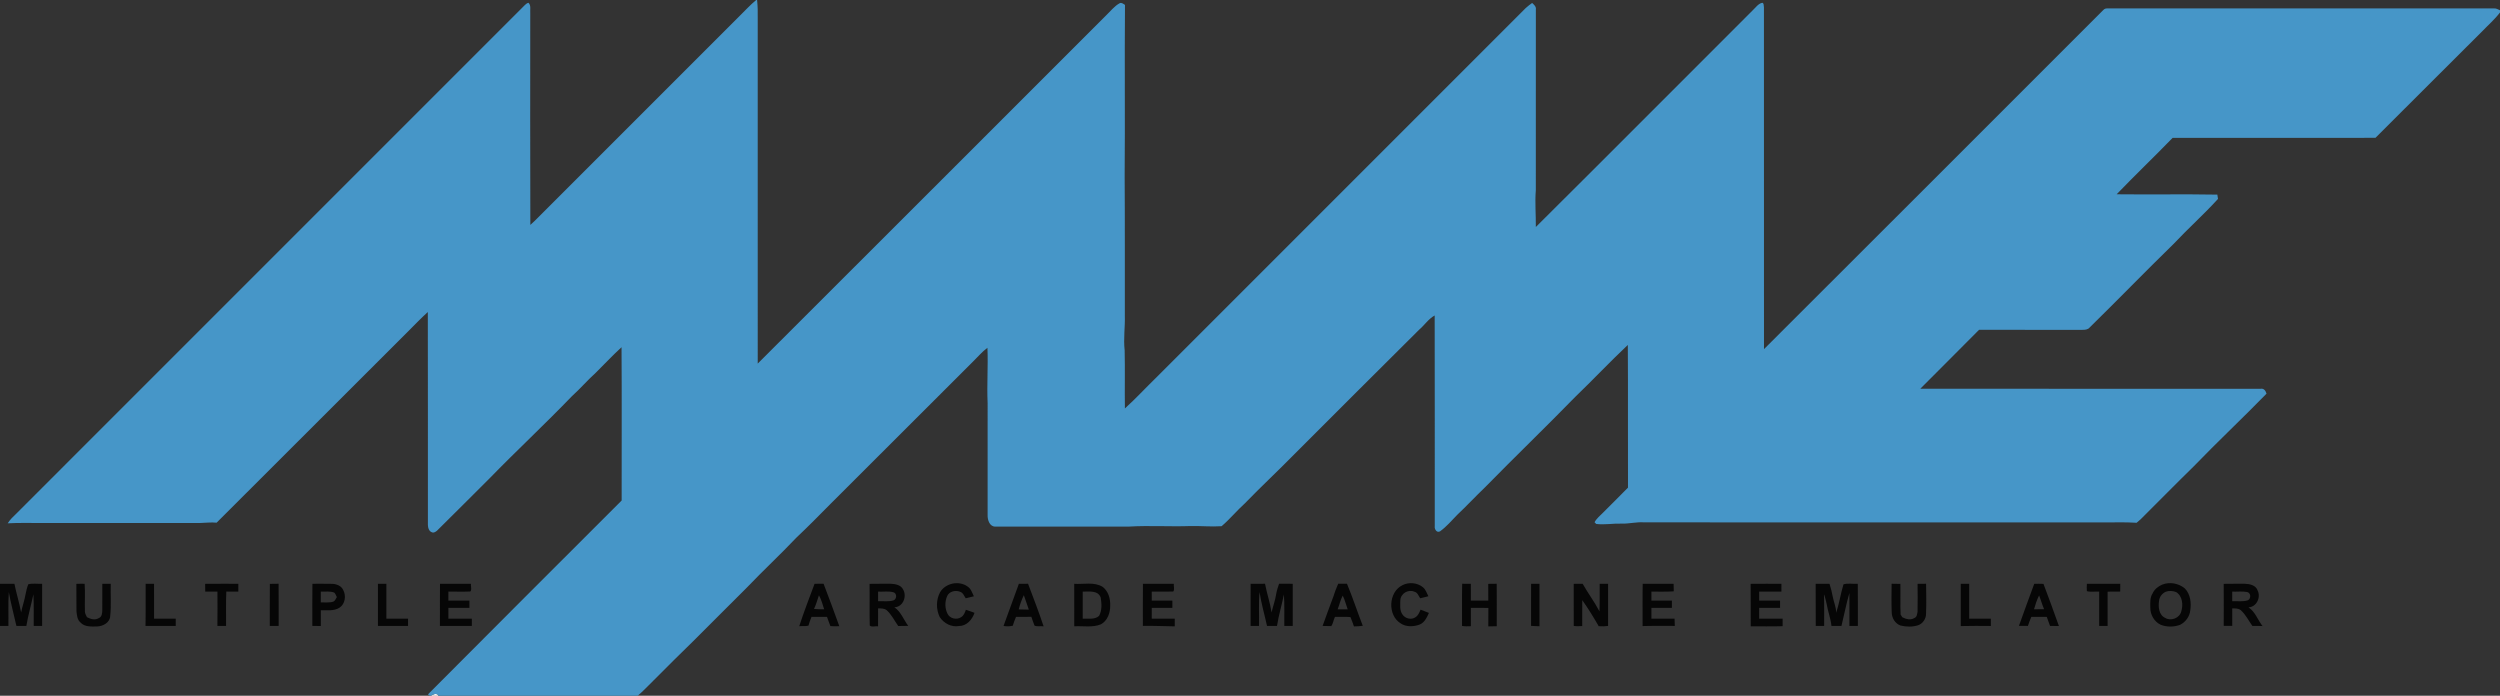 <?xml version="1.0" encoding="UTF-8" ?>
<!DOCTYPE svg PUBLIC "-//W3C//DTD SVG 1.1//EN" "http://www.w3.org/Graphics/SVG/1.1/DTD/svg11.dtd">
<svg width="2077pt" height="578pt" viewBox="0 0 2077 578" version="1.1" xmlns="http://www.w3.org/2000/svg">
<rect x="0" y="0" width="2077" height="578" fill="#333333" stroke="none"/>
<g id="#ffffffff">
<path fill="#ffffff" opacity="1.00" d=" M 358.00 578.00 C 359.77 576.83 362.35 575.79 364.18 577.46 L 363.95 578.00 L 358.00 578.00 Z" />
</g>
<g id="#4696c8ff">
<path fill="#4696c8" opacity="1.00" d=" M 628.25 0.00 L 628.99 0.00 C 629.52 4.98 629.62 10.00 629.51 15.01 C 629.51 110.69 629.49 206.38 629.52 302.07 C 726.26 205.63 822.71 108.88 919.38 12.36 C 922.87 9.03 925.89 5.04 930.19 2.69 C 931.85 1.84 933.29 3.30 934.64 4.07 C 934.22 51.38 934.79 98.71 934.36 146.02 C 934.63 184.66 934.45 223.35 934.51 262.01 C 934.80 271.70 933.27 281.37 934.36 291.05 C 934.74 307.14 934.32 323.25 934.56 339.35 C 943.61 331.14 951.91 322.13 960.67 313.61 C 1062.97 211.28 1165.31 108.98 1267.62 6.65 C 1269.25 5.12 1271.07 3.79 1272.89 2.47 C 1274.51 3.94 1276.42 5.49 1275.99 7.97 C 1275.99 57.98 1276.05 107.98 1275.96 157.99 C 1275.14 168.19 1276.08 178.38 1275.97 188.59 C 1336.25 128.70 1396.19 68.46 1456.31 8.40 C 1458.72 6.20 1460.69 3.04 1464.08 2.31 C 1465.63 2.64 1465.16 4.78 1465.48 5.97 C 1465.55 100.66 1465.47 195.37 1465.52 290.07 C 1559.60 196.30 1653.41 102.24 1747.38 8.36 C 1748.29 7.32 1749.56 6.88 1750.98 7.00 C 1857.98 7.00 1964.99 7.02 2071.99 6.99 C 2073.80 6.85 2075.40 7.76 2077.00 8.53 L 2077.00 10.37 C 2072.46 16.31 2066.78 21.21 2061.63 26.59 C 2032.19 55.82 2002.95 85.26 1973.53 114.51 C 1917.36 114.52 1861.20 114.47 1805.03 114.53 C 1789.69 130.33 1773.78 145.56 1758.50 161.41 C 1786.38 161.73 1814.28 161.19 1842.16 161.69 C 1842.30 162.58 1842.58 164.36 1842.72 165.25 C 1830.87 178.25 1817.72 189.98 1805.67 202.80 C 1782.26 225.64 1759.49 249.11 1736.15 272.02 C 1734.64 273.90 1732.19 274.06 1729.98 274.03 C 1701.38 273.99 1672.79 273.98 1644.19 274.02 C 1628.02 290.44 1611.58 306.59 1595.37 322.98 C 1689.61 323.03 1783.86 322.98 1878.10 323.00 C 1880.86 322.47 1882.34 324.71 1883.03 327.06 C 1863.13 347.49 1842.31 366.98 1822.51 387.50 C 1807.69 401.97 1793.21 416.76 1778.52 431.36 C 1777.39 432.37 1776.23 433.34 1775.10 434.32 C 1764.75 433.60 1754.37 434.19 1744.01 434.00 C 1618.00 433.98 1492.00 434.03 1366.00 433.98 C 1359.61 433.47 1353.37 435.26 1347.01 435.02 C 1340.03 434.78 1333.05 436.18 1326.11 435.29 C 1325.77 434.94 1325.09 434.23 1324.75 433.88 C 1326.46 430.68 1329.38 428.42 1331.87 425.86 C 1338.76 418.94 1345.72 412.10 1352.54 405.11 C 1352.36 365.60 1352.66 326.09 1352.39 286.58 C 1337.47 300.63 1323.44 315.58 1308.67 329.78 C 1284.01 355.07 1258.55 379.57 1233.82 404.80 C 1225.94 412.31 1218.56 420.31 1210.63 427.76 C 1206.05 432.44 1201.78 437.54 1196.45 441.39 C 1193.68 443.09 1191.54 439.50 1192.00 437.05 C 1191.94 378.73 1192.10 320.40 1191.93 262.08 C 1186.70 264.97 1183.50 270.15 1179.02 273.92 C 1144.34 308.28 1109.88 342.89 1075.33 377.39 C 1061.80 391.19 1047.64 404.34 1034.20 418.23 C 1027.50 424.27 1021.75 431.33 1014.90 437.17 C 1006.29 437.75 997.63 436.85 989.00 437.04 C 972.02 437.64 955.02 436.48 938.05 437.48 C 901.01 437.53 863.98 437.49 826.95 437.50 C 822.17 437.60 820.39 431.94 820.51 427.99 C 820.49 396.98 820.48 365.97 820.52 334.97 C 819.81 319.64 821.01 304.30 820.36 288.95 C 815.87 292.25 812.33 296.58 808.35 300.43 C 768.79 339.80 729.43 379.40 689.86 418.76 C 680.57 428.16 671.29 437.59 661.66 446.65 C 648.37 460.68 634.20 473.84 620.83 487.80 C 605.77 502.74 590.82 517.79 575.81 532.79 C 564.83 543.50 553.91 554.27 543.12 565.17 C 538.73 569.49 534.52 574.00 529.84 578.00 L 363.95 578.00 L 364.18 577.46 C 362.35 575.79 359.77 576.83 358.00 578.00 L 357.06 578.00 C 356.68 577.72 355.92 577.17 355.55 576.89 C 409.03 523.05 462.82 469.51 516.47 415.84 C 516.44 373.38 516.65 330.93 516.37 288.47 C 508.91 295.30 502.02 302.72 494.82 309.82 C 487.98 315.96 482.02 322.99 475.18 329.13 C 452.78 352.40 429.12 374.41 406.59 397.56 C 392.16 412.11 377.52 426.46 363.02 440.94 C 361.94 441.80 360.45 442.87 359.02 442.29 C 356.39 441.54 355.54 438.47 355.49 436.05 C 355.45 377.11 355.58 318.18 355.43 259.24 C 349.87 264.30 344.65 269.70 339.35 275.03 C 286.18 328.05 233.16 381.24 179.97 434.24 C 175.30 433.78 170.64 434.40 165.97 434.51 C 121.31 434.49 76.65 434.51 31.99 434.50 C 23.47 434.48 14.93 434.33 6.41 434.77 C 8.34 431.67 10.98 429.15 13.61 426.66 C 154.44 285.81 295.31 145.00 436.12 4.13 C 436.94 3.24 437.92 2.63 439.08 2.30 C 441.38 4.59 440.28 8.15 440.54 11.04 C 440.53 69.65 440.39 128.26 440.61 186.87 C 444.89 183.06 448.79 178.87 452.87 174.86 C 506.70 121.03 560.53 67.20 614.37 13.37 C 618.96 8.88 623.28 4.09 628.25 0.00 Z" />
</g>
<g id="#060606ff">
<path fill="#060606" opacity="1.00" d=" M 0.00 485.01 C 4.00 484.99 7.99 485.00 11.99 485.00 C 13.55 493.01 16.08 500.79 17.54 508.83 C 18.54 503.78 20.35 498.92 21.21 493.84 C 21.77 490.98 22.41 488.11 23.50 485.41 C 27.18 484.45 31.20 485.22 35.00 485.00 C 35.00 496.67 35.00 508.33 35.00 520.00 C 32.67 520.00 30.33 520.00 28.00 520.00 C 27.92 511.25 28.21 502.48 27.76 493.74 C 25.88 502.51 23.38 511.15 21.91 520.00 C 19.15 520.00 16.39 520.00 13.63 520.02 C 11.56 510.61 8.94 501.33 7.34 491.82 C 6.66 501.19 7.15 510.61 7.00 520.00 C 4.67 519.99 2.33 520.00 0.00 520.00 L 0.00 485.01 Z" />
<path fill="#060606" opacity="1.00" d=" M 63.44 485.06 C 65.73 484.99 68.03 484.93 70.33 485.01 C 70.83 492.65 70.31 500.34 70.54 508.00 C 70.54 509.74 71.53 511.24 72.25 512.76 C 75.25 514.33 78.99 515.50 82.10 513.49 C 84.70 512.53 84.90 509.38 84.99 507.02 C 85.01 499.68 84.99 492.34 85.00 485.00 C 87.33 485.00 89.67 485.00 92.00 485.00 C 91.75 493.97 92.54 503.00 91.55 511.93 C 91.26 517.26 85.65 520.23 80.84 520.46 C 76.11 520.53 70.36 521.03 66.86 517.16 C 64.16 514.91 63.92 511.19 63.54 507.96 C 63.37 500.33 63.59 492.69 63.44 485.06 Z" />
<path fill="#060606" opacity="1.00" d=" M 121.00 485.00 C 123.32 484.99 125.65 484.99 127.98 485.02 C 128.03 494.68 127.98 504.34 128.00 514.00 C 134.00 514.00 140.00 514.00 146.00 514.00 C 146.00 515.99 146.00 517.99 146.00 520.00 C 137.63 520.00 129.25 520.00 120.88 520.00 C 121.14 508.34 120.93 496.66 121.00 485.00 Z" />
<path fill="#060606" opacity="1.00" d=" M 170.44 485.05 C 179.63 484.93 188.81 485.03 198.00 485.00 C 198.00 487.17 198.00 489.34 198.00 491.51 C 194.68 491.52 191.36 491.52 188.03 491.47 C 187.57 500.97 187.95 510.49 187.82 520.00 C 185.42 520.00 183.02 519.99 180.62 520.00 C 180.76 510.50 180.70 500.99 180.65 491.49 C 177.27 491.52 173.89 491.51 170.50 491.51 C 170.48 489.35 170.47 487.20 170.44 485.05 Z" />
<path fill="#060606" opacity="1.00" d=" M 224.19 485.07 C 226.61 484.98 229.04 484.99 231.46 484.98 C 231.58 496.65 231.49 508.33 231.51 520.00 C 229.05 519.99 226.59 520.00 224.14 520.00 C 224.19 508.36 224.09 496.72 224.19 485.07 Z" />
<path fill="#060606" opacity="1.00" d=" M 259.55 485.00 C 265.10 485.06 270.65 484.88 276.20 485.06 C 279.71 485.23 283.59 486.74 285.13 490.14 C 287.71 494.91 286.81 501.77 282.07 504.86 C 277.46 507.82 271.73 506.85 266.54 507.00 C 266.50 511.37 266.49 515.73 266.54 520.10 C 264.19 520.00 261.83 519.99 259.49 519.99 C 259.53 508.32 259.40 496.66 259.55 485.00 M 266.52 491.52 C 266.51 494.50 266.51 497.49 266.52 500.48 C 269.99 500.38 273.58 500.92 276.96 499.82 C 278.50 499.13 278.96 497.33 279.85 496.06 C 279.16 494.79 278.79 493.28 277.66 492.31 C 274.12 490.93 270.22 491.68 266.52 491.52 Z" />
<path fill="#060606" opacity="1.00" d=" M 314.00 485.00 C 316.33 485.00 318.66 485.00 321.00 485.00 C 321.00 494.67 321.00 504.33 321.00 514.00 C 327.00 514.00 333.00 514.00 339.00 514.00 C 339.00 515.99 339.00 517.99 339.00 520.00 C 330.67 520.00 322.33 520.00 314.00 520.00 C 314.00 508.33 314.00 496.67 314.00 485.00 Z" />
<path fill="#060606" opacity="1.00" d=" M 365.55 485.00 C 374.11 485.00 382.68 485.00 391.25 485.00 C 390.99 487.02 392.22 489.94 390.70 491.43 C 384.64 491.67 378.57 491.43 372.52 491.52 C 372.51 494.01 372.51 496.50 372.51 499.00 C 378.34 499.00 384.17 499.00 390.00 499.00 C 390.00 500.99 390.00 502.99 390.00 505.00 C 384.17 505.00 378.34 505.00 372.52 505.00 C 372.51 508.00 372.51 511.00 372.52 514.00 C 379.01 514.00 385.50 514.00 392.00 514.00 C 392.00 515.99 392.00 517.99 392.00 520.00 C 383.16 520.00 374.32 520.00 365.49 520.00 C 365.52 508.33 365.41 496.66 365.55 485.00 Z" />
<path fill="#060606" opacity="1.00" d=" M 664.02 520.25 C 667.83 508.35 672.43 496.72 676.74 485.00 C 679.23 484.99 681.73 485.00 684.23 484.98 C 688.77 496.65 693.00 508.45 697.30 520.22 C 694.83 520.41 692.35 520.35 689.89 520.15 C 689.00 517.59 687.92 515.09 687.07 512.52 C 682.78 512.51 678.48 512.53 674.19 512.48 C 673.13 514.83 672.47 517.33 671.67 519.78 C 669.20 520.45 666.55 519.95 664.02 520.25 M 680.38 494.56 C 679.06 498.35 678.02 502.26 676.30 505.90 C 679.09 506.13 681.90 506.24 684.71 506.18 C 683.46 502.24 682.40 498.19 680.38 494.56 Z" />
<path fill="#060606" opacity="1.00" d=" M 722.43 485.06 C 728.30 484.94 734.17 485.01 740.04 484.99 C 743.83 485.16 748.46 485.95 750.31 489.75 C 753.71 495.52 750.22 504.36 743.03 504.53 C 748.57 508.19 750.67 514.89 754.59 519.99 C 751.80 520.00 749.02 519.98 746.24 520.11 C 743.12 515.68 740.74 510.61 736.65 506.95 C 734.63 505.35 731.93 505.50 729.52 505.43 C 729.49 510.42 729.54 515.41 729.48 520.40 C 727.33 519.95 724.08 521.27 722.58 519.67 C 722.31 508.14 722.63 496.59 722.43 485.06 M 729.52 491.52 C 729.51 494.17 729.51 496.82 729.52 499.48 C 733.71 499.31 738.02 500.01 742.12 498.87 C 745.22 497.93 745.40 492.69 742.03 491.99 C 737.97 490.96 733.67 491.75 729.52 491.52 Z" />
<path fill="#060606" opacity="1.00" d=" M 781.04 492.00 C 785.51 484.45 796.64 482.11 803.78 487.23 C 806.69 489.04 807.69 492.47 809.09 495.40 C 806.81 495.94 804.54 496.48 802.27 497.04 C 800.98 495.01 800.03 492.27 797.45 491.57 C 793.80 490.18 788.72 491.29 786.97 495.08 C 784.91 499.70 784.88 505.28 787.17 509.82 C 788.98 513.95 794.97 515.26 798.55 512.70 C 800.73 511.41 801.68 508.89 802.44 506.60 C 804.88 507.31 807.22 508.28 809.62 509.14 C 807.72 514.73 803.14 520.08 796.79 520.09 C 790.45 521.24 784.09 517.87 780.69 512.58 C 777.60 506.14 777.65 498.30 781.04 492.00 Z" />
<path fill="#060606" opacity="1.00" d=" M 846.48 485.02 C 849.02 484.99 851.56 485.00 854.11 484.99 C 858.55 496.74 863.07 508.47 867.04 520.38 C 864.57 519.89 861.64 520.87 859.44 519.69 C 858.40 517.32 857.76 514.81 856.82 512.42 C 852.58 512.57 848.34 512.51 844.11 512.51 C 843.12 514.92 842.11 517.33 841.42 519.84 C 838.88 520.45 836.27 520.52 833.73 520.03 C 837.94 508.35 842.20 496.68 846.48 485.02 M 846.33 506.29 C 849.13 506.38 851.94 506.44 854.76 506.47 C 853.28 502.50 852.08 498.45 850.61 494.48 C 848.76 498.25 847.41 502.23 846.33 506.29 Z" />
<path fill="#060606" opacity="1.00" d=" M 892.46 485.03 C 900.27 485.58 908.92 483.24 916.01 487.51 C 920.74 491.01 922.59 497.35 922.36 503.05 C 922.49 509.01 920.13 515.80 914.57 518.71 C 907.55 521.55 899.84 519.89 892.50 520.33 C 892.45 508.56 892.53 496.79 892.46 485.03 M 899.52 491.52 C 899.51 499.01 899.51 506.50 899.51 513.99 C 904.02 513.75 909.36 514.99 913.07 511.71 C 915.71 507.13 915.25 501.42 914.45 496.39 C 912.11 490.22 904.73 491.56 899.52 491.52 Z" />
<path fill="#060606" opacity="1.00" d=" M 949.54 485.00 C 958.10 485.00 966.65 485.00 975.21 485.00 C 974.95 487.05 976.06 489.80 974.71 491.44 C 968.77 491.66 962.81 491.43 956.86 491.52 C 956.85 494.01 956.85 496.50 956.87 499.00 C 962.57 499.00 968.29 499.00 974.00 499.00 C 973.99 501.00 973.99 502.99 974.00 505.00 C 968.29 505.00 962.57 505.00 956.87 505.00 C 956.85 508.00 956.86 511.00 956.88 514.00 C 963.25 514.00 969.62 514.00 976.00 514.00 C 975.99 516.12 975.99 518.25 976.00 520.38 C 967.16 520.31 958.33 519.79 949.49 520.00 C 949.52 508.33 949.41 496.66 949.54 485.00 Z" />
<path fill="#060606" opacity="1.00" d=" M 1039.02 485.02 C 1043.00 484.98 1046.99 485.01 1050.98 484.99 C 1052.49 493.00 1055.20 500.74 1056.43 508.81 C 1057.54 503.78 1059.41 498.93 1060.20 493.83 C 1060.70 490.80 1061.64 487.86 1062.65 484.97 C 1066.42 485.01 1070.21 485.00 1074.00 485.00 C 1074.00 496.67 1074.00 508.33 1074.00 520.00 C 1071.66 520.00 1069.32 519.99 1067.00 520.00 C 1066.86 511.29 1067.32 502.56 1066.66 493.87 C 1064.94 502.62 1062.29 511.19 1060.94 520.00 C 1058.16 520.00 1055.40 519.99 1052.64 520.02 C 1050.60 510.62 1047.86 501.39 1046.43 491.87 C 1045.54 501.21 1046.20 510.63 1046.00 520.00 C 1043.66 519.99 1041.32 520.00 1039.00 520.00 C 1039.02 508.34 1038.97 496.68 1039.02 485.02 Z" />
<path fill="#060606" opacity="1.00" d=" M 1107.75 495.67 C 1108.86 492.03 1110.25 488.48 1111.76 484.99 C 1114.18 484.99 1116.62 485.00 1119.07 484.99 C 1123.86 496.47 1127.68 508.33 1132.20 519.91 C 1129.76 520.26 1127.31 520.40 1124.87 520.42 C 1123.90 517.83 1123.09 515.17 1121.93 512.66 C 1117.65 512.30 1113.36 512.61 1109.09 512.50 C 1107.86 514.96 1107.61 517.99 1106.00 520.17 C 1103.59 520.18 1101.20 520.13 1098.81 520.03 C 1101.83 511.92 1104.60 503.72 1107.75 495.67 M 1111.32 506.22 C 1114.10 506.16 1116.88 506.16 1119.67 506.22 C 1118.26 502.43 1117.37 498.46 1115.54 494.84 C 1113.60 498.43 1112.81 502.45 1111.32 506.22 Z" />
<path fill="#060606" opacity="1.00" d=" M 1165.13 486.18 C 1170.51 483.40 1177.48 484.07 1182.19 487.89 C 1184.48 489.80 1185.38 492.78 1186.70 495.37 C 1184.43 495.95 1182.15 496.44 1179.90 497.05 C 1178.52 495.04 1177.68 492.13 1175.00 491.57 C 1169.99 489.38 1163.75 493.03 1163.40 498.56 C 1163.37 502.57 1162.65 507.21 1165.26 510.62 C 1167.46 513.94 1172.54 515.17 1175.88 512.85 C 1178.19 511.48 1179.23 508.86 1180.20 506.50 C 1182.51 507.41 1184.85 508.25 1187.15 509.20 C 1185.39 513.10 1183.40 517.48 1179.05 519.04 C 1174.19 520.70 1168.27 520.95 1163.83 518.00 C 1152.62 511.33 1153.40 491.91 1165.13 486.18 Z" />
<path fill="#060606" opacity="1.00" d=" M 1214.78 484.99 C 1217.17 484.99 1219.57 484.99 1221.98 485.02 C 1222.01 489.68 1221.99 494.34 1222.00 499.00 C 1226.82 499.00 1231.65 499.00 1236.48 499.00 C 1236.48 494.35 1236.51 489.70 1236.44 485.06 C 1238.76 484.99 1241.10 484.99 1243.45 484.98 C 1243.59 496.74 1243.49 508.50 1243.50 520.27 C 1241.15 520.36 1238.82 520.37 1236.49 520.41 C 1236.49 515.30 1236.44 510.19 1236.54 505.08 C 1231.69 504.95 1226.84 505.01 1222.00 505.00 C 1222.00 510.08 1221.99 515.17 1222.00 520.25 C 1219.54 520.42 1217.07 520.41 1214.65 520.04 C 1214.74 508.35 1214.51 496.67 1214.78 484.99 Z" />
<path fill="#060606" opacity="1.00" d=" M 1272.02 485.03 C 1274.33 484.99 1276.66 484.99 1279.00 485.00 C 1279.00 496.76 1278.99 508.52 1279.00 520.29 C 1276.65 520.29 1274.32 520.08 1272.00 519.97 C 1272.02 508.32 1271.97 496.67 1272.02 485.03 Z" />
<path fill="#060606" opacity="1.00" d=" M 1307.44 485.05 C 1309.91 484.98 1312.39 484.99 1314.89 485.02 C 1319.25 492.83 1324.70 499.98 1328.82 507.92 C 1329.16 500.28 1328.93 492.64 1329.00 485.00 C 1331.32 485.00 1333.65 485.00 1336.00 485.00 C 1336.00 496.68 1335.99 508.35 1336.00 520.03 C 1333.41 520.40 1330.79 520.43 1328.20 520.24 C 1323.95 512.86 1319.50 505.55 1314.56 498.63 C 1314.45 505.79 1314.54 512.95 1314.51 520.11 C 1312.14 520.26 1309.78 520.39 1307.45 520.03 C 1307.51 508.37 1307.51 496.71 1307.44 485.05 Z" />
<path fill="#060606" opacity="1.00" d=" M 1364.76 485.00 C 1373.32 485.00 1381.88 485.00 1390.44 485.00 C 1390.49 487.09 1390.51 489.18 1390.55 491.28 C 1384.37 491.78 1378.18 491.39 1372.00 491.52 C 1371.98 494.01 1371.99 496.50 1372.00 499.00 C 1377.66 499.00 1383.33 499.00 1389.00 499.00 C 1388.99 500.99 1388.98 502.99 1389.00 505.00 C 1383.33 505.00 1377.66 505.00 1372.00 505.00 C 1371.99 508.00 1371.99 511.00 1372.00 514.00 C 1378.41 514.00 1384.82 514.00 1391.23 514.00 C 1391.31 515.99 1391.36 517.99 1391.41 520.00 C 1382.49 520.06 1373.57 519.86 1364.66 520.13 C 1364.72 508.42 1364.51 496.70 1364.76 485.00 Z" />
<path fill="#060606" opacity="1.00" d=" M 1454.44 485.05 C 1462.96 484.93 1471.48 485.04 1480.00 485.00 C 1479.99 487.16 1479.99 489.32 1480.01 491.49 C 1473.84 491.54 1467.68 491.50 1461.52 491.52 C 1461.50 494.01 1461.50 496.50 1461.52 499.00 C 1467.30 499.00 1473.08 499.00 1478.88 499.00 C 1478.86 500.99 1478.86 502.99 1478.88 505.00 C 1473.09 505.00 1467.30 504.99 1461.52 505.00 C 1461.50 508.00 1461.50 511.00 1461.51 514.00 C 1468.00 514.00 1474.50 514.00 1481.00 514.00 C 1480.99 516.07 1480.99 518.15 1481.00 520.24 C 1472.17 520.53 1463.33 520.30 1454.50 520.38 C 1454.44 508.60 1454.55 496.83 1454.44 485.05 Z" />
<path fill="#060606" opacity="1.00" d=" M 1508.45 485.03 C 1512.27 484.97 1516.10 485.00 1519.94 485.00 C 1521.08 488.54 1522.01 492.15 1522.67 495.82 C 1523.50 500.30 1525.54 504.53 1525.47 509.17 C 1528.05 501.43 1529.20 493.26 1531.55 485.48 C 1535.22 484.32 1539.53 485.33 1543.45 485.00 C 1543.59 496.67 1543.47 508.33 1543.51 520.00 C 1541.15 519.99 1538.81 520.00 1536.49 520.00 C 1536.46 510.88 1536.51 501.76 1536.48 492.64 C 1533.87 501.64 1532.13 510.89 1529.89 520.00 C 1527.12 520.00 1524.34 520.00 1521.59 520.01 C 1520.96 513.83 1518.62 508.02 1517.60 501.91 C 1517.15 499.26 1516.31 496.71 1515.57 494.15 L 1515.35 494.19 C 1515.70 502.79 1515.42 511.39 1515.51 520.00 C 1513.16 520.00 1510.83 520.00 1508.52 520.01 C 1508.43 508.35 1508.54 496.69 1508.45 485.03 Z" />
<path fill="#060606" opacity="1.00" d=" M 1571.54 484.98 C 1573.95 484.98 1576.39 484.98 1578.83 485.09 C 1579.02 493.59 1578.67 502.10 1579.03 510.59 C 1579.38 511.15 1580.08 512.26 1580.43 512.81 C 1583.50 514.37 1587.29 515.45 1590.46 513.44 C 1592.65 512.67 1592.74 510.06 1593.10 508.14 C 1593.28 500.44 1593.19 492.72 1593.11 485.02 C 1595.46 484.99 1597.82 484.99 1600.20 484.99 C 1600.34 493.31 1600.47 501.64 1600.15 509.96 C 1600.20 514.08 1597.48 518.09 1593.58 519.46 C 1588.83 520.97 1583.65 520.85 1578.86 519.66 C 1574.40 517.98 1571.70 513.41 1571.63 508.75 C 1571.30 500.83 1571.52 492.90 1571.54 484.98 Z" />
<path fill="#060606" opacity="1.00" d=" M 1629.00 485.00 C 1631.32 485.00 1633.65 485.00 1636.00 485.00 C 1635.99 494.67 1636.00 504.33 1636.00 514.00 C 1641.99 514.00 1647.99 514.00 1654.00 514.00 C 1653.98 516.01 1653.98 518.04 1654.00 520.06 C 1645.66 519.99 1637.32 519.91 1629.00 520.14 C 1629.00 508.42 1629.00 496.71 1629.00 485.00 Z" />
<path fill="#060606" opacity="1.00" d=" M 1690.06 485.00 C 1692.60 484.99 1695.15 484.97 1697.72 485.08 C 1702.04 496.73 1706.47 508.37 1710.55 520.11 C 1708.07 520.00 1705.61 519.99 1703.16 520.00 C 1702.21 517.52 1701.36 515.01 1700.47 512.52 C 1696.18 512.50 1691.91 512.52 1687.64 512.51 C 1686.61 514.98 1685.56 517.44 1684.77 520.00 C 1682.28 520.00 1679.80 520.01 1677.34 519.97 C 1681.41 508.25 1685.83 496.66 1690.06 485.00 M 1689.87 506.16 C 1692.64 506.15 1695.42 506.14 1698.22 506.14 C 1696.62 502.39 1695.59 498.44 1694.11 494.65 C 1692.21 498.31 1691.01 502.23 1689.87 506.16 Z" />
<path fill="#060606" opacity="1.00" d=" M 1733.78 485.00 C 1743.03 485.00 1752.27 485.00 1761.52 485.00 C 1761.50 487.15 1761.49 489.31 1761.47 491.47 C 1757.98 491.52 1754.49 491.51 1751.01 491.54 C 1750.98 501.02 1751.00 510.51 1751.00 520.00 C 1748.65 520.00 1746.32 519.99 1744.00 520.00 C 1744.00 510.50 1744.00 501.00 1744.00 491.51 C 1740.60 491.29 1737.03 492.01 1733.77 491.15 C 1733.58 489.10 1733.69 487.04 1733.78 485.00 Z" />
<path fill="#060606" opacity="1.00" d=" M 1796.42 485.68 C 1802.62 483.23 1810.02 484.61 1815.12 488.83 C 1819.83 493.54 1820.63 500.82 1819.69 507.12 C 1819.14 512.25 1815.70 516.93 1811.08 519.16 C 1805.93 521.00 1800.09 521.07 1794.99 519.01 C 1789.78 516.49 1786.42 510.70 1786.49 504.97 C 1786.45 500.94 1786.04 496.52 1788.39 492.98 C 1789.94 489.54 1793.00 487.12 1796.42 485.68 M 1799.43 491.57 C 1796.43 492.89 1794.05 495.76 1793.76 499.10 C 1792.93 504.18 1793.55 510.99 1798.90 513.38 C 1803.63 516.24 1810.77 513.53 1812.15 508.11 C 1813.90 502.63 1813.29 495.23 1807.98 491.92 C 1805.27 490.84 1802.18 490.63 1799.43 491.57 Z" />
<path fill="#060606" opacity="1.00" d=" M 1847.44 485.06 C 1853.28 484.94 1859.13 485.01 1864.99 484.99 C 1869.05 485.11 1874.16 486.15 1875.62 490.55 C 1878.52 496.27 1874.76 504.33 1868.02 504.59 C 1873.67 508.20 1875.68 515.05 1879.72 520.12 C 1876.89 519.98 1874.09 519.98 1871.29 520.02 C 1868.11 515.65 1865.74 510.61 1861.68 506.97 C 1859.67 505.29 1856.93 505.51 1854.53 505.44 C 1854.50 510.27 1854.48 515.11 1854.56 519.95 C 1852.17 520.01 1849.80 520.00 1847.45 519.98 C 1847.50 508.34 1847.53 496.70 1847.44 485.06 M 1854.52 491.52 C 1854.50 494.17 1854.50 496.82 1854.52 499.48 C 1858.88 499.27 1863.45 500.13 1867.68 498.66 C 1870.34 497.10 1870.08 492.59 1866.91 491.84 C 1862.84 491.08 1858.63 491.70 1854.52 491.52 Z" />
</g>
</svg>
